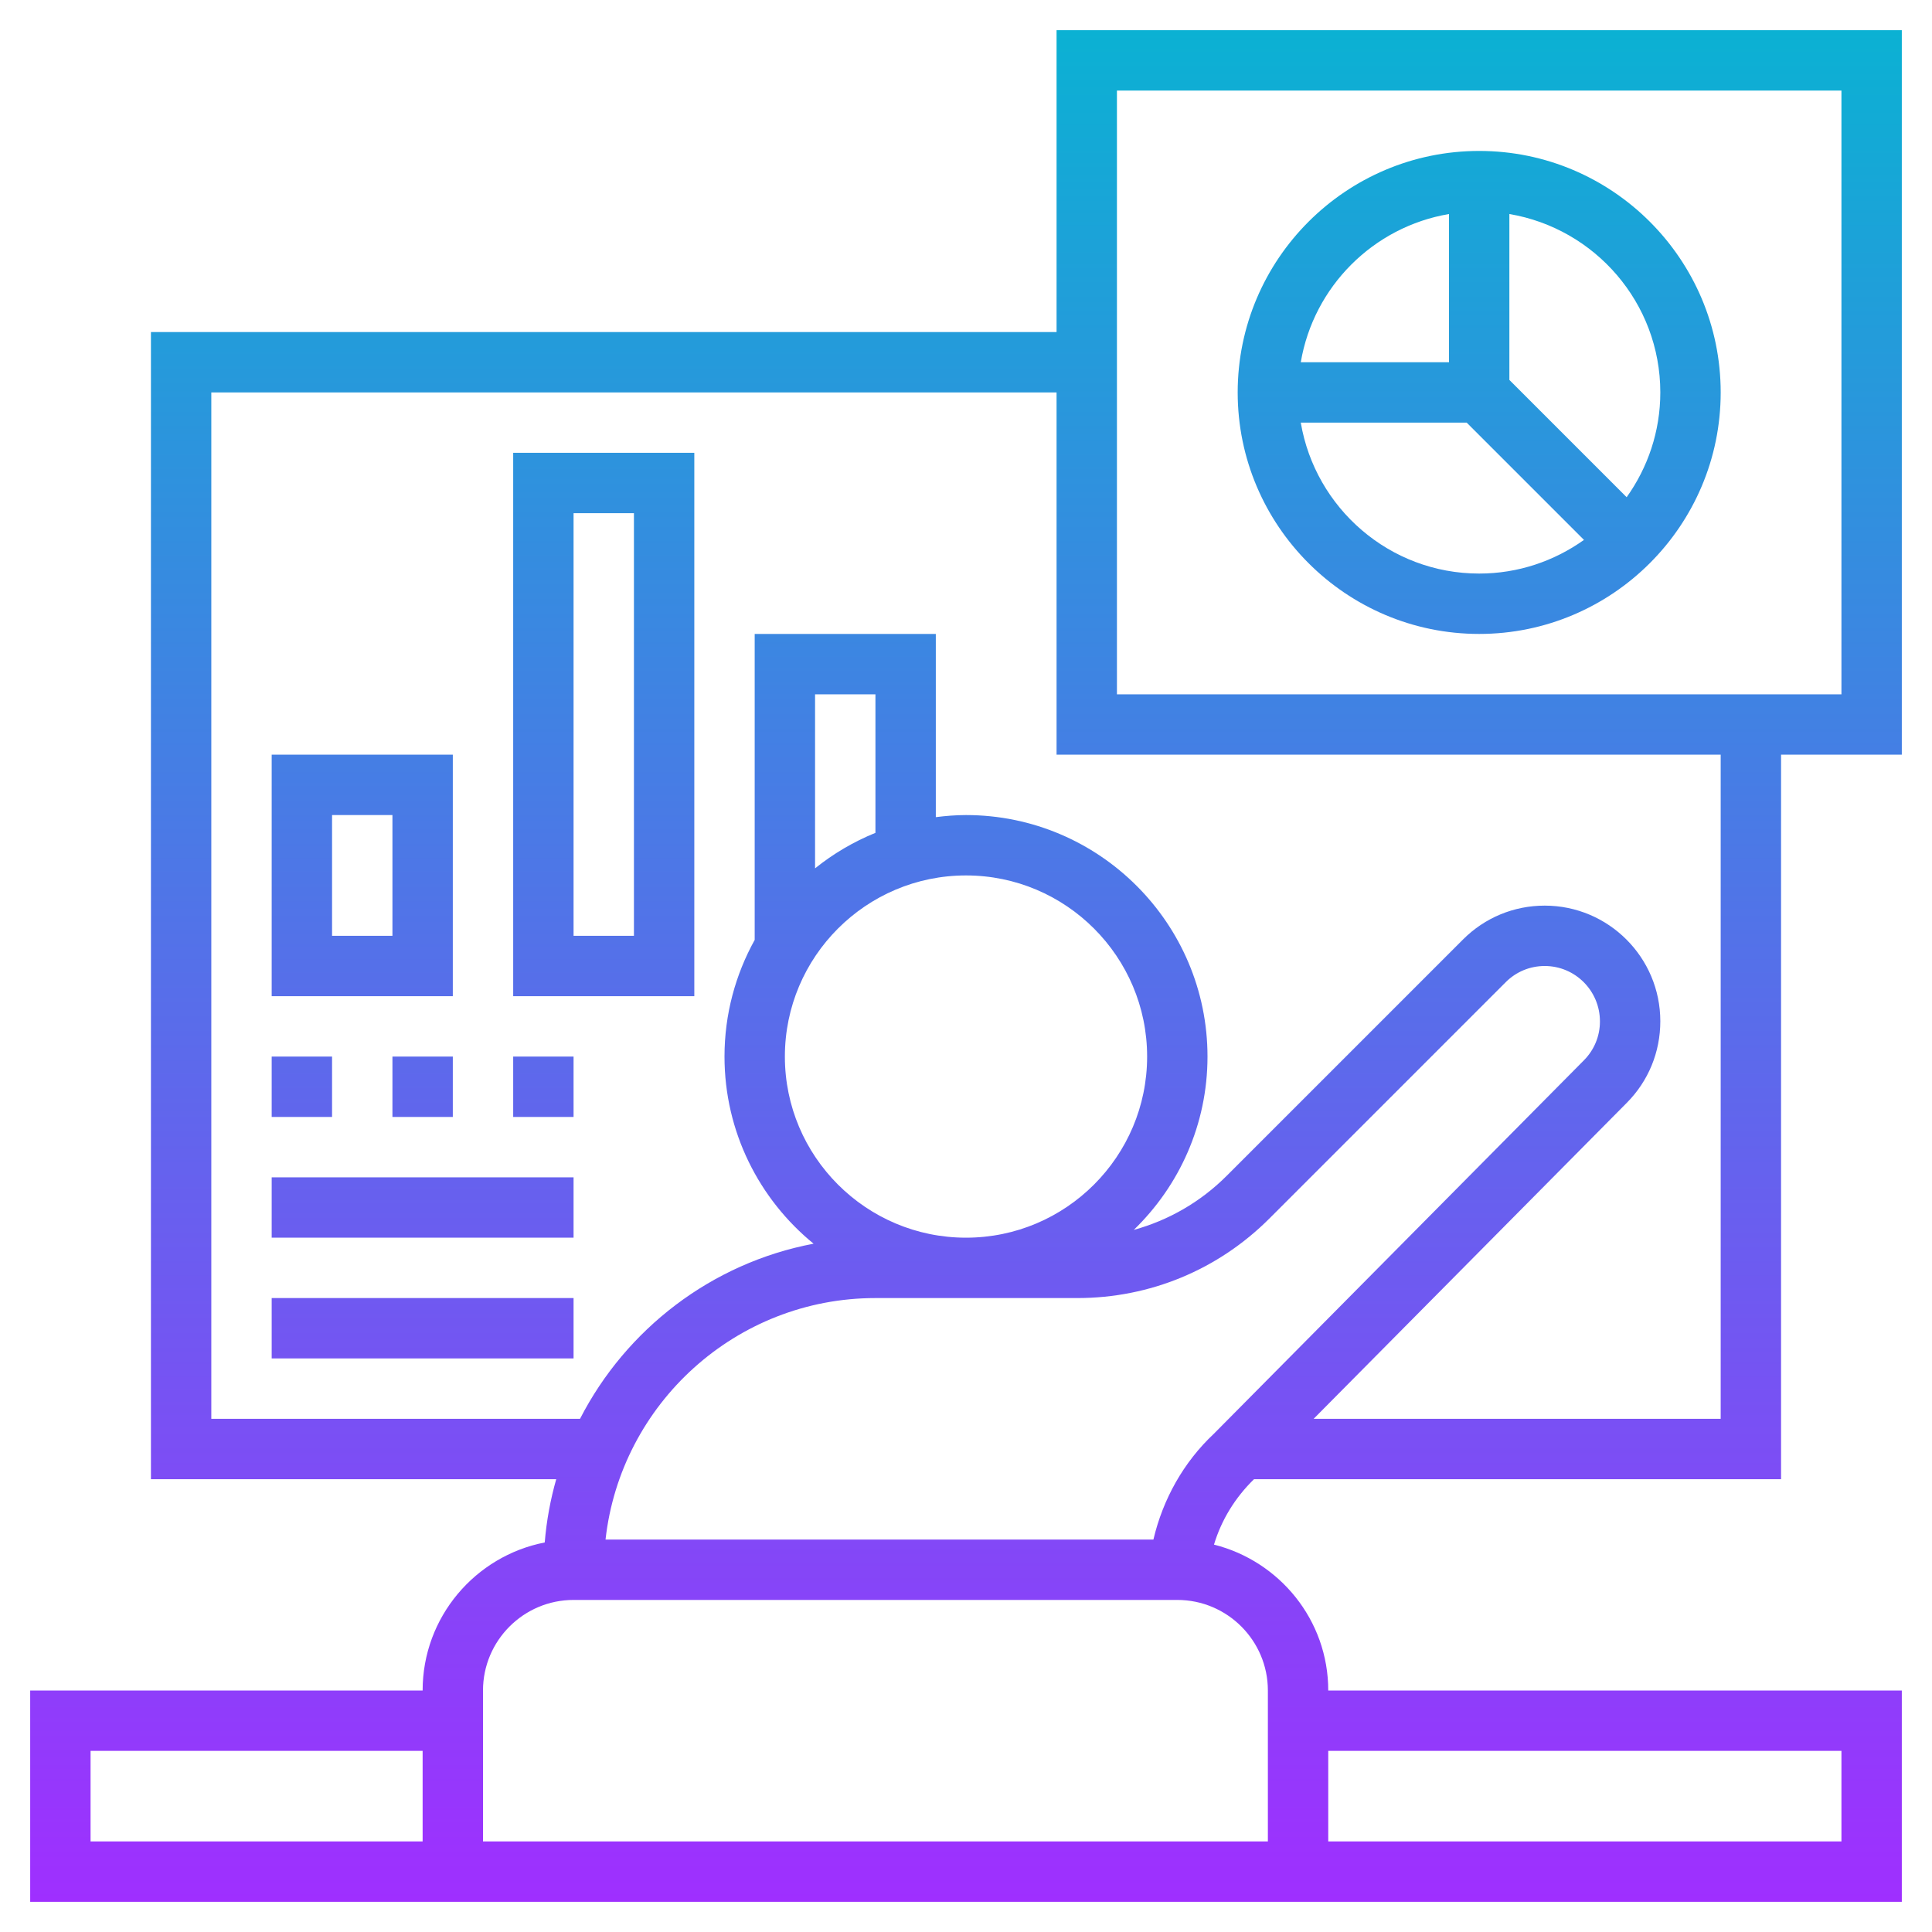 <svg id="Layer_35" enable-background="new 0 0 64 64" height="512" viewBox="0 0 64 64" width="512" xmlns="http://www.w3.org/2000/svg" xmlns:xlink="http://www.w3.org/1999/xlink"><linearGradient id="SVGID_1_" gradientUnits="userSpaceOnUse" x1="32" x2="32" y1="63" y2="1"><stop offset="0" stop-color="#9f2fff"/><stop offset="1" stop-color="#0bb1d3"/></linearGradient><path d="m35 11h-30v38h13.426c-.192.675-.322 1.375-.381 2.096-2.301.448-4.045 2.474-4.045 4.904h-13v7h13 30 19v-7h-19c0-2.336-1.617-4.287-3.785-4.833.244-.811.696-1.553 1.326-2.167h17.459v-24h4v-24h-28zm-6 16.589c-.726.295-1.398.692-2 1.176v-5.765h2zm3 1.411c3.309 0 6 2.691 6 6s-2.691 6-6 6-6-2.691-6-6 2.691-6 6-6zm1 14h2.687c2.404 0 4.664-.936 6.364-2.636l7.828-7.828c.345-.346.804-.536 1.292-.536 1.009 0 1.829.82 1.829 1.836 0 .485-.188.942-.53 1.287l-12.257 12.37c-1.01.947-1.69 2.172-2.005 3.507h-18.149c.5-4.493 4.317-8 8.941-8zm-30 18v-3h11v3zm58-3v3h-17v-3zm-19-2v5h-26v-5c0-1.654 1.346-3 3-3h20c1.654 0 3 1.346 3 3zm15-9h-13.484l10.375-10.469c.715-.721 1.109-1.678 1.109-2.702 0-2.112-1.717-3.829-3.829-3.829-1.022 0-1.984.398-2.707 1.122l-7.828 7.828c-.868.868-1.926 1.474-3.078 1.792 1.503-1.455 2.442-3.49 2.442-5.742 0-4.411-3.589-8-8-8-.339 0-.672.028-1 .069v-6.069h-6v10.136c-.636 1.147-1 2.463-1 3.864 0 2.498 1.152 4.73 2.951 6.199-3.38.64-6.212 2.83-7.737 5.801h-12.214v-34h28v12h22zm-20-44h24v20h-24zm-22 22h-6v8h6zm-2 6h-2v-4h2zm4 2h6v-18h-6zm2-16h2v14h-2zm30-12c-4.411 0-8 3.589-8 8s3.589 8 8 8 8-3.589 8-8-3.589-8-8-8zm-1 2.09v4.91h-4.91c.424-2.507 2.403-4.486 4.91-4.91zm-4.91 6.91h5.496l3.885 3.885c-.981.699-2.177 1.115-3.471 1.115-2.967 0-5.431-2.167-5.91-5zm10.795 2.471-3.885-3.885v-5.496c2.833.478 5 2.942 5 5.91 0 1.294-.416 2.49-1.115 3.471zm-42.885 20.529h-2v-2h2zm2 0v-2h2v2zm4-2h2v2h-2zm-8 4h10v2h-10zm0 4h10v2h-10z" fill="url(#SVGID_1_)"/></svg>